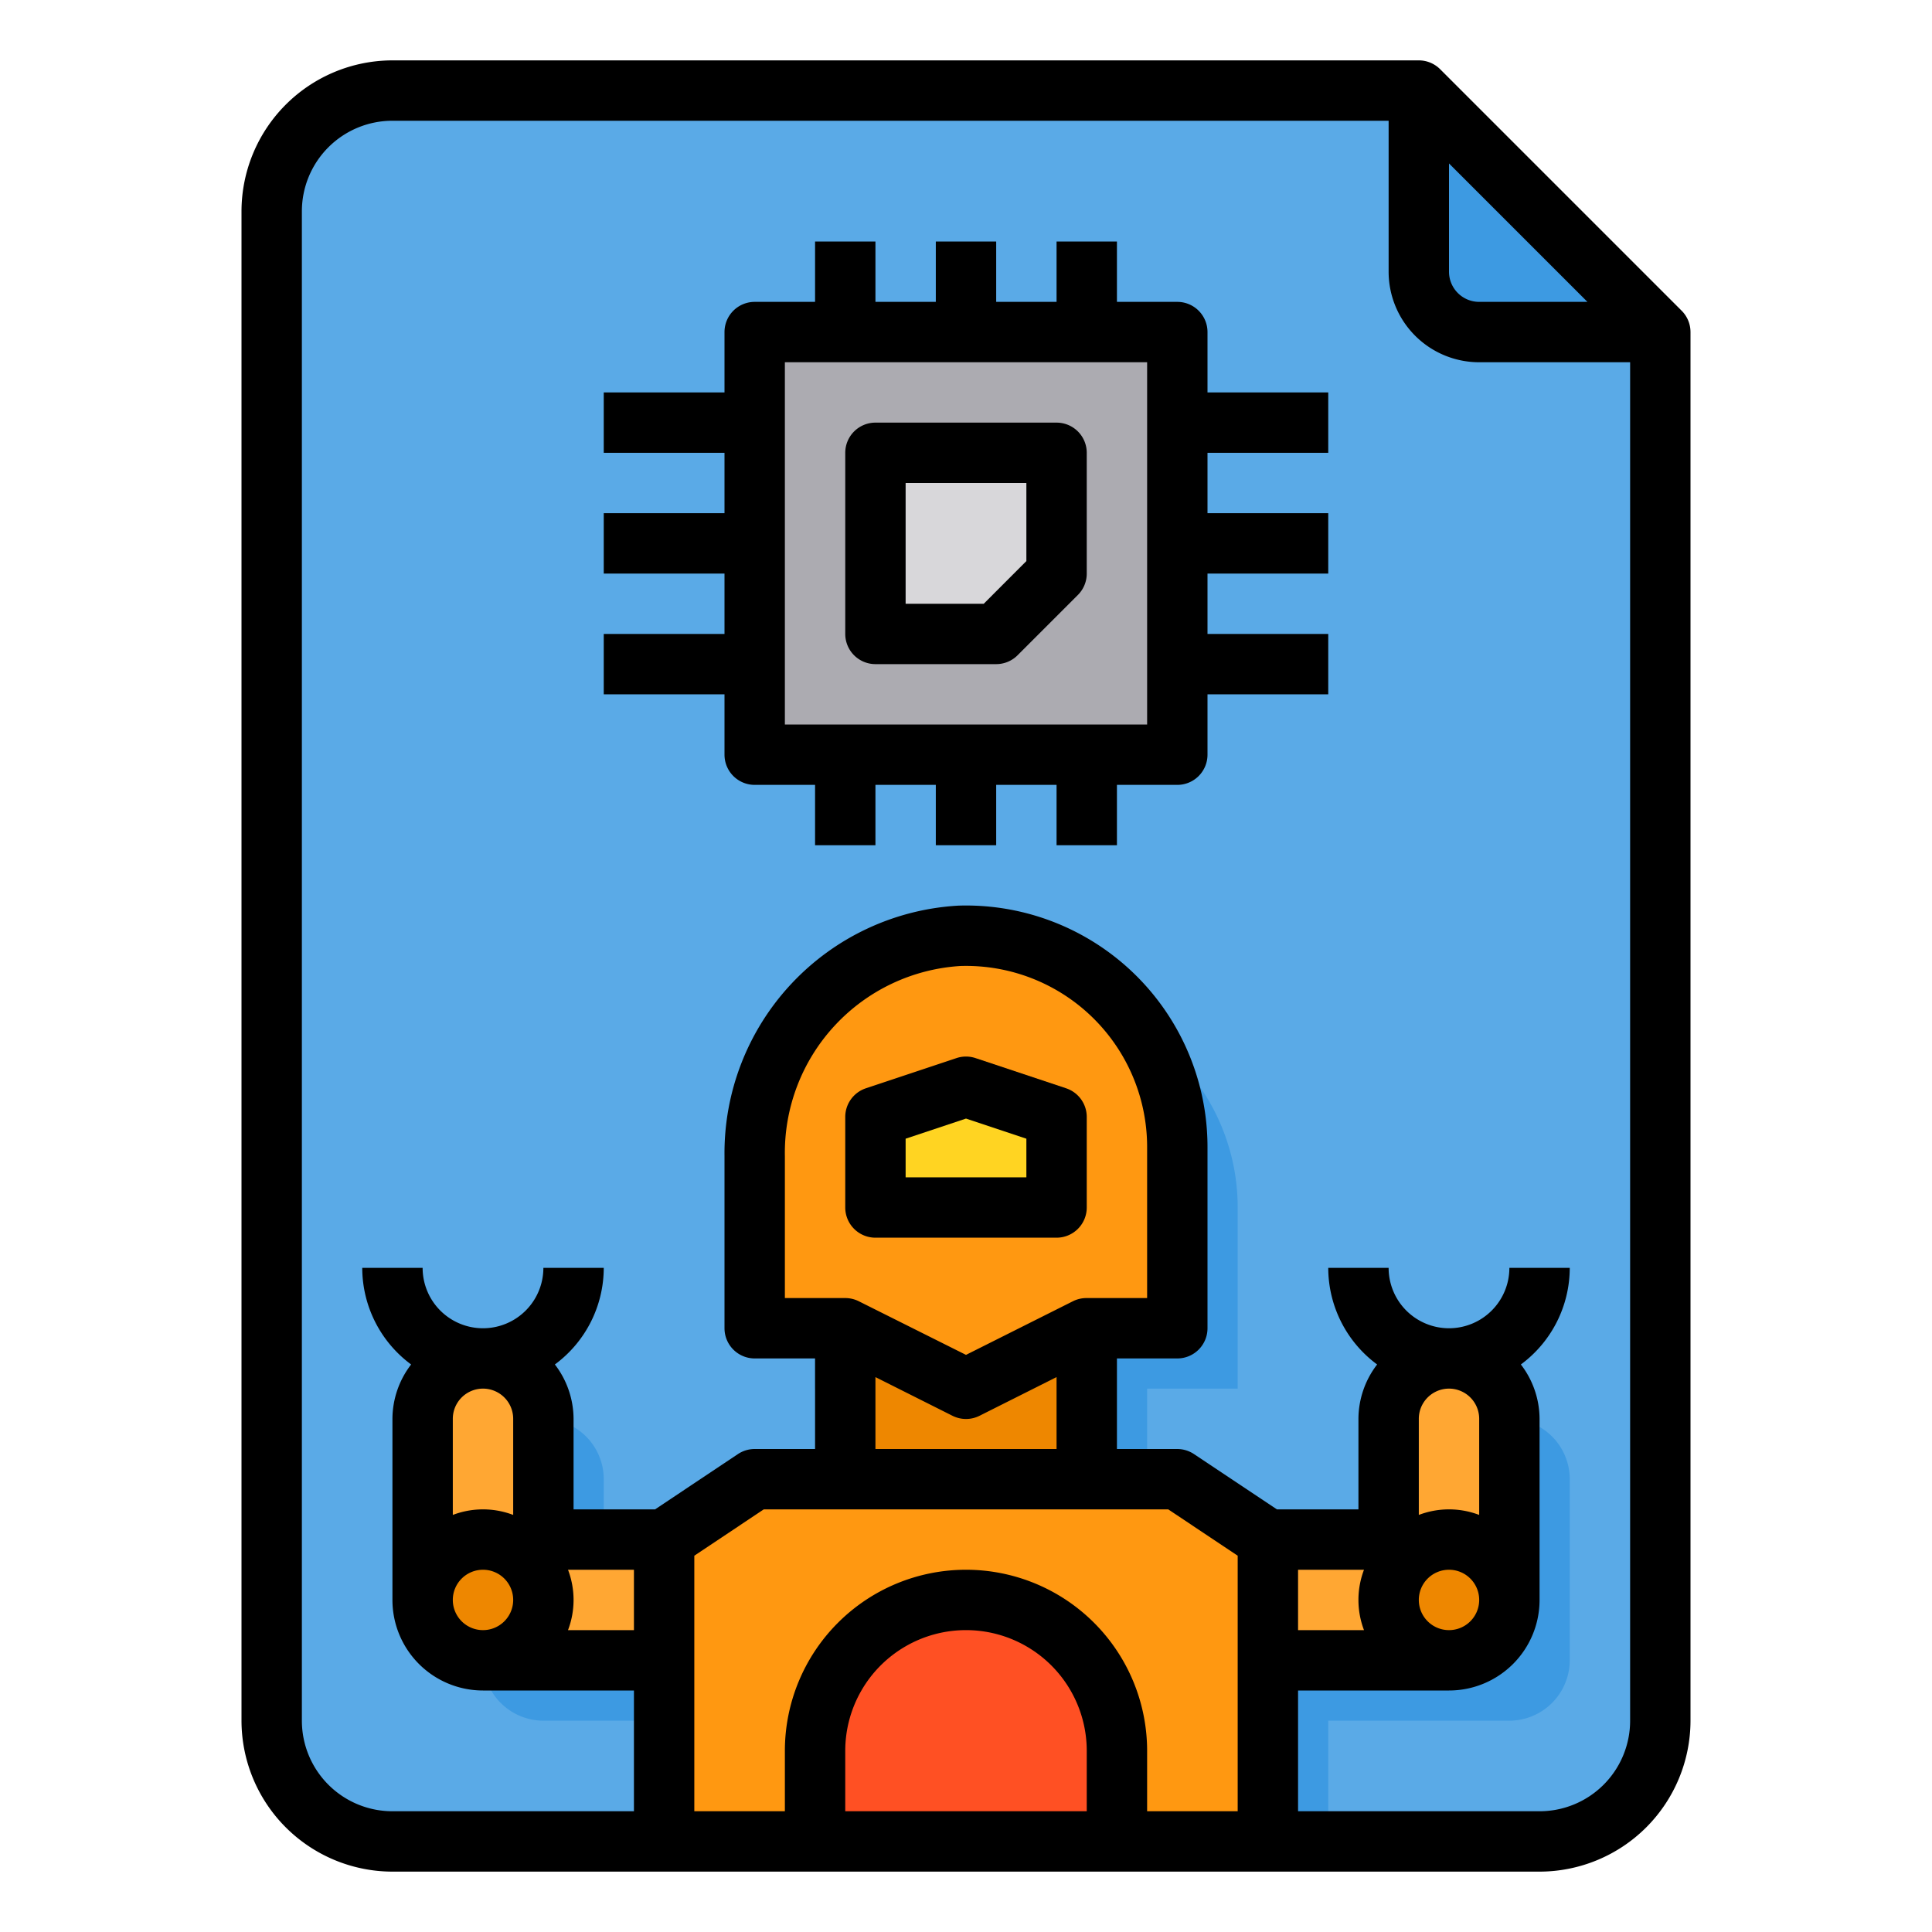 <svg xmlns="http://www.w3.org/2000/svg" viewBox="0 0 64 64"><g id="Robot-Robotic-Engineer-Technology-Processor"><path d="M55,11V57a4,4,0,0,1-4,4H13a4,4,0,0,1-4-4V7a4,4,0,0,1,4-4H47V9a2.006,2.006,0,0,0,2,2Z" style="fill:#5aaae7"/><path d="M52,49v6a2.006,2.006,0,0,1-2,2H44v4H24V57H18a2.006,2.006,0,0,1-2-2V49a2,2,0,0,1,4,0v4h4l3-2h3V46H27V40.29A7.2,7.2,0,0,1,33.78,33,7,7,0,0,1,41,40v6H38v5h3l3,2h4V49a2,2,0,0,1,4,0Z" style="fill:#3d9ae2"/><path d="M48,45a2.006,2.006,0,0,0-2,2v4H42v4h6a2.006,2.006,0,0,0,2-2V47A2.006,2.006,0,0,0,48,45Z" style="fill:#ffa733"/><polygon points="39 49 36 49 28 49 25 49 22 51 22 55 22 61 27 61 37 61 42 61 42 55 42 51 39 49" style="fill:#ff9811"/><path d="M55,11H49a2.006,2.006,0,0,1-2-2V3Z" style="fill:#3d9ae2"/><circle cx="48" cy="53" r="2" style="fill:#ee8700"/><path d="M39,38v6H36l-4,2-4-2H25V38.29A7.2,7.2,0,0,1,31.78,31,7,7,0,0,1,39,38Z" style="fill:#ff9811"/><rect x="25" y="11" width="14" height="14" style="fill:#acabb1"/><path d="M37,58v3H27V58a5,5,0,0,1,10,0Z" style="fill:#ff5023"/><polygon points="36 44 36 49 28 49 28 44 32 46 36 44" style="fill:#ee8700"/><polygon points="35 37 35 40 29 40 29 37 32 36 35 37" style="fill:#ffd422"/><polygon points="35 15 35 19 33 21 29 21 29 15 35 15" style="fill:#d8d7da"/><path d="M18,51V47a2,2,0,0,0-4,0v6a2.006,2.006,0,0,0,2,2h6V51Z" style="fill:#ffa733"/><circle cx="16" cy="53" r="2" style="fill:#ee8700"/><path d="M35.316,36.051l-3-1a1,1,0,0,0-.632,0l-3,1A1,1,0,0,0,28,37v3a1,1,0,0,0,1,1h6a1,1,0,0,0,1-1V37A1,1,0,0,0,35.316,36.051ZM34,39H30V37.721l2-.667,2,.667Z"/><path d="M55.707,10.293l-8-8A1,1,0,0,0,47,2H13A5.006,5.006,0,0,0,8,7V57a5.006,5.006,0,0,0,5,5H51a5.006,5.006,0,0,0,5-5V11A1,1,0,0,0,55.707,10.293ZM48,5.414,52.586,10H49a1,1,0,0,1-1-1ZM17,47v3.184a2.809,2.809,0,0,0-2,0V47a1,1,0,0,1,2,0Zm-1,5a1,1,0,1,1-1,1A1,1,0,0,1,16,52Zm2.816,0H21v2H18.816a2.809,2.809,0,0,0,0-2ZM36,60H28V58a4,4,0,0,1,8,0Zm2,0V58a6,6,0,0,0-12,0v2H23V51.535L25.3,50H38.7L41,51.535V60ZM36,43a1,1,0,0,0-.447.1L32,44.882l-3.553-1.777A1,1,0,0,0,28,43H26V38.293A6.2,6.2,0,0,1,31.814,32,6,6,0,0,1,38,38v5Zm-7,2.618L31.553,46.9a1,1,0,0,0,.894,0L35,45.618V48H29ZM43,52h2.184a2.809,2.809,0,0,0,0,2H43Zm4,1a1,1,0,1,1,1,1A1,1,0,0,1,47,53Zm2-6v3.184a2.809,2.809,0,0,0-2,0V47a1,1,0,0,1,2,0Zm2,13H43V56h5a3,3,0,0,0,3-3V47a2.972,2.972,0,0,0-.619-1.8A3.982,3.982,0,0,0,52,42H50a2,2,0,0,1-4,0H44a3.982,3.982,0,0,0,1.619,3.2A2.972,2.972,0,0,0,45,47v3H42.3l-2.748-1.832A1.006,1.006,0,0,0,39,48H37V45h2a1,1,0,0,0,1-1V38a8,8,0,0,0-8.246-8A8.213,8.213,0,0,0,24,38.293V44a1,1,0,0,0,1,1h2v3H25a1.006,1.006,0,0,0-.555.168L21.7,50H19V47a2.972,2.972,0,0,0-.619-1.8A3.982,3.982,0,0,0,20,42H18a2,2,0,0,1-4,0H12a3.982,3.982,0,0,0,1.619,3.2A2.972,2.972,0,0,0,13,47v6a3,3,0,0,0,3,3h5v4H13a3,3,0,0,1-3-3V7a3,3,0,0,1,3-3H46V9a3,3,0,0,0,3,3h5V57A3,3,0,0,1,51,60Z"/><path d="M40,11a1,1,0,0,0-1-1H37V8H35v2H33V8H31v2H29V8H27v2H25a1,1,0,0,0-1,1v2H20v2h4v2H20v2h4v2H20v2h4v2a1,1,0,0,0,1,1h2v2h2V26h2v2h2V26h2v2h2V26h2a1,1,0,0,0,1-1V23h4V21H40V19h4V17H40V15h4V13H40ZM38,24H26V12H38Z"/><path d="M29,22h4a1,1,0,0,0,.708-.293l2-2A1,1,0,0,0,36,19V15a1,1,0,0,0-1-1H29a1,1,0,0,0-1,1v6A1,1,0,0,0,29,22Zm1-6h4v2.586L32.588,20H30Z"/></g></svg>